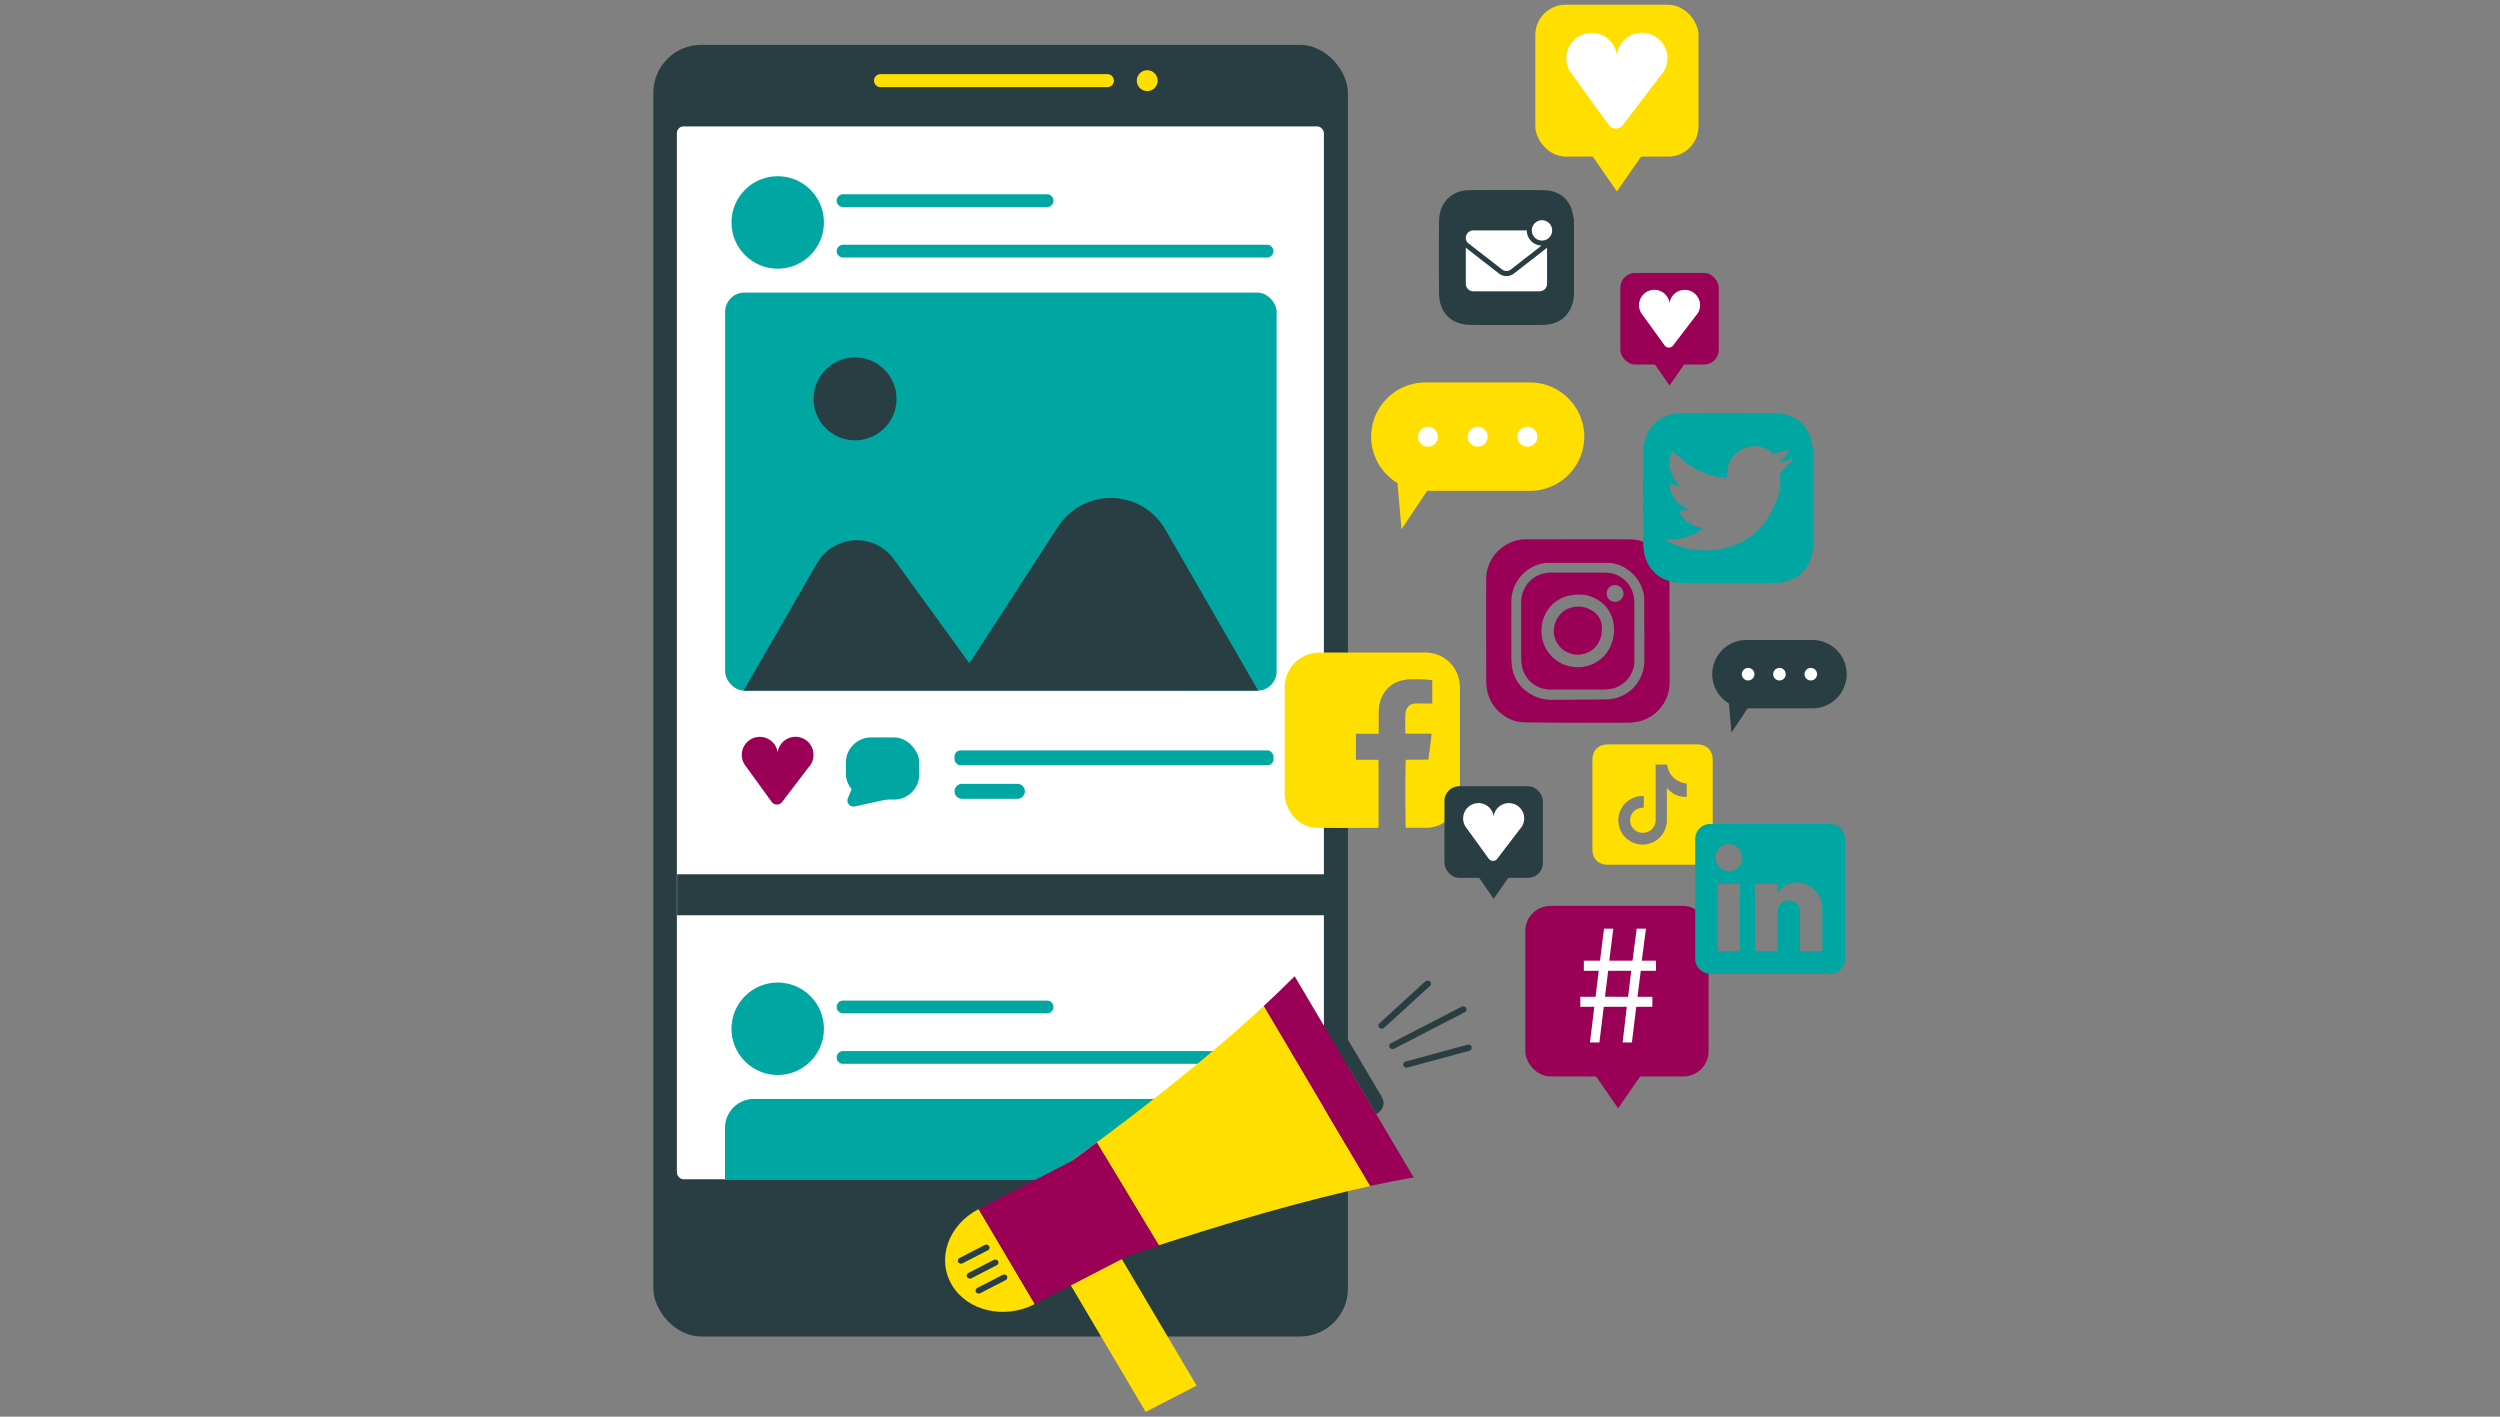 <svg id="aa14c078-df94-4f59-a9e1-bc66a82795b9" data-name="Layer 1" xmlns="http://www.w3.org/2000/svg" xmlns:xlink="http://www.w3.org/1999/xlink" viewBox="0 0 1200 680"><rect x="0" y="0" width="1200" height="680" fill="#808080" stroke="none"/><defs><style>.e00b698f-42a9-4b83-9f5e-9c7f99994b3b{fill:none;}.b911741c-7258-474f-a88c-4b2d598a88fd{fill:#283e42;}.be508a82-51f6-482b-b054-7c935a8d8757{fill:#fff;}.ad116d11-9b81-4625-a828-0915bfa529a5{fill:#ffdf00;}.aaa1f758-7922-47ac-af1a-a1a834d57b68{fill:#9a0056;}.bc78a9f3-2800-4683-8c2a-3b8b1adbb558{fill:#00a7a2;}.b8b2e2c7-010e-42ab-8b05-4982ab223dd4{clip-path:url(#bb985a40-797c-4336-8e3b-58dbd5f0c128);}.b930112f-12a2-490b-8c9b-4e783521d9fe{clip-path:url(#af1751b6-0b1c-4f29-bd7b-8146bffcaba6);}.ba24681a-9670-4700-af32-62bbb0812c40{clip-path:url(#f9af24f1-fa8b-46e1-a434-b664caf9c3a6);}.ad33218d-00e6-4277-927e-1372a21094e9{clip-path:url(#b20158b8-4207-43cb-87ca-e1e1ec48efb3);}</style><clipPath id="bb985a40-797c-4336-8e3b-58dbd5f0c128"><rect class="e00b698f-42a9-4b83-9f5e-9c7f99994b3b" x="713.25" y="258.84" width="88.12" height="88.08"/></clipPath><clipPath id="af1751b6-0b1c-4f29-bd7b-8146bffcaba6"><rect class="e00b698f-42a9-4b83-9f5e-9c7f99994b3b" x="788.66" y="198.19" width="81.78" height="81.74"/></clipPath><clipPath id="f9af24f1-fa8b-46e1-a434-b664caf9c3a6"><rect class="e00b698f-42a9-4b83-9f5e-9c7f99994b3b" x="616.59" y="313.21" width="84.12" height="84.22"/></clipPath><clipPath id="b20158b8-4207-43cb-87ca-e1e1ec48efb3"><rect class="e00b698f-42a9-4b83-9f5e-9c7f99994b3b" x="690.66" y="91.19" width="64.87" height="64.84"/></clipPath></defs><rect class="b911741c-7258-474f-a88c-4b2d598a88fd" x="313.6" y="21.53" width="333.4" height="619.99" rx="23"/><rect class="be508a82-51f6-482b-b054-7c935a8d8757" x="324.9" y="60.67" width="310.57" height="505.39" rx="3.21"/><path class="ad116d11-9b81-4625-a828-0915bfa529a5" d="M531.56,41.83H422.65a3.12,3.12,0,0,1-3.12-3.12h0a3.12,3.12,0,0,1,3.12-3.12H531.56a3.11,3.11,0,0,1,3.12,3.12h0A3.12,3.12,0,0,1,531.56,41.83Z"/><path class="ad116d11-9b81-4625-a828-0915bfa529a5" d="M555.67,38.71a5,5,0,1,1-5-5A5,5,0,0,1,555.67,38.71Z"/><path class="aaa1f758-7922-47ac-af1a-a1a834d57b68" d="M370.4,384.9a3.12,3.12,0,0,0,5,.06l12.7-16.64a8.62,8.62,0,0,0,2.38-6.25,8.64,8.64,0,0,0-17.2-.91,8.65,8.65,0,1,0-15.93,5.73h0l.2.28.33.46Z"/><rect class="bc78a9f3-2800-4683-8c2a-3b8b1adbb558" x="348.05" y="140.44" width="264.73" height="191.08" rx="9.27"/><circle class="bc78a9f3-2800-4683-8c2a-3b8b1adbb558" cx="373.3" cy="106.77" r="22.19"/><path class="bc78a9f3-2800-4683-8c2a-3b8b1adbb558" d="M502.6,99.38H404.67a3.06,3.06,0,0,1-3.06-3.06h0a3.06,3.06,0,0,1,3.06-3.06H502.6a3.06,3.06,0,0,1,3.06,3.06h0A3.06,3.06,0,0,1,502.6,99.38Z"/><path class="bc78a9f3-2800-4683-8c2a-3b8b1adbb558" d="M608.19,123.61H404.67a3.06,3.06,0,0,1-3.06-3.06h0a3.07,3.07,0,0,1,3.06-3.07H608.19a3.07,3.07,0,0,1,3.06,3.07h0A3.06,3.06,0,0,1,608.19,123.61Z"/><path class="bc78a9f3-2800-4683-8c2a-3b8b1adbb558" d="M362,527.48H598.85a13.93,13.93,0,0,1,13.93,13.93v24.65a0,0,0,0,1,0,0H348a0,0,0,0,1,0,0V541.4A13.93,13.93,0,0,1,362,527.48Z"/><circle class="bc78a9f3-2800-4683-8c2a-3b8b1adbb558" cx="373.3" cy="493.81" r="22.19" transform="translate(-239.84 408.59) rotate(-45)"/><path class="bc78a9f3-2800-4683-8c2a-3b8b1adbb558" d="M502.6,486.41H404.67a3.06,3.06,0,0,1-3.06-3.06h0a3.06,3.06,0,0,1,3.06-3.06H502.6a3.06,3.06,0,0,1,3.06,3.06h0A3.06,3.06,0,0,1,502.6,486.41Z"/><path class="bc78a9f3-2800-4683-8c2a-3b8b1adbb558" d="M608.19,510.64H404.67a3.06,3.06,0,0,1-3.06-3.06h0a3.06,3.06,0,0,1,3.06-3.06H608.19a3.06,3.06,0,0,1,3.06,3.06h0A3.06,3.06,0,0,1,608.19,510.64Z"/><rect class="bc78a9f3-2800-4683-8c2a-3b8b1adbb558" x="406.04" y="353.95" width="35.21" height="29.84" rx="12.08"/><path class="bc78a9f3-2800-4683-8c2a-3b8b1adbb558" d="M411.53,372.32,407,383.09a2.91,2.91,0,0,0,3.3,4l17.78-3.88Z"/><rect class="bc78a9f3-2800-4683-8c2a-3b8b1adbb558" x="458.17" y="360.2" width="153.08" height="7.14" rx="2.89"/><path class="bc78a9f3-2800-4683-8c2a-3b8b1adbb558" d="M488.37,383.41H461.74a3.59,3.59,0,0,1-3.57-3.57h0a3.59,3.59,0,0,1,3.57-3.58h26.63a3.59,3.59,0,0,1,3.57,3.58h0A3.59,3.59,0,0,1,488.37,383.41Z"/><rect class="b911741c-7258-474f-a88c-4b2d598a88fd" x="325.01" y="419.66" width="310.57" height="19.66"/><path class="b911741c-7258-474f-a88c-4b2d598a88fd" d="M356.91,331.53l35.28-61.21a22,22,0,0,1,36.86-1.92l36.25,50,42.57-65.62a30.18,30.18,0,0,1,51.47,1.36l44.58,77.36Z"/><circle class="b911741c-7258-474f-a88c-4b2d598a88fd" cx="410.41" cy="191.44" r="19.91" transform="translate(156.09 566.16) rotate(-80.84)"/><path class="ad116d11-9b81-4625-a828-0915bfa529a5" d="M684.14,183.57h50.28a26.13,26.13,0,0,1,26.05,26.05h0a26.13,26.13,0,0,1-26.05,26H684.14a26.12,26.12,0,0,1-26-26h0A26.12,26.12,0,0,1,684.14,183.57Z"/><circle class="be508a82-51f6-482b-b054-7c935a8d8757" cx="733.14" cy="209.62" r="4.8"/><circle class="be508a82-51f6-482b-b054-7c935a8d8757" cx="709.28" cy="209.62" r="4.8"/><circle class="be508a82-51f6-482b-b054-7c935a8d8757" cx="685.42" cy="209.62" r="4.8"/><polygon class="ad116d11-9b81-4625-a828-0915bfa529a5" points="672.72 254.07 671.5 239.87 670.27 225.66 679.41 228.01 688.55 230.35 680.64 242.21 672.72 254.07"/><rect class="aaa1f758-7922-47ac-af1a-a1a834d57b68" x="732.14" y="434.83" width="87.96" height="81.86" rx="12.06"/><path class="be508a82-51f6-482b-b054-7c935a8d8757" d="M765.28,483.25h-6.72v-4.78h7.31L767.38,466h-7.14v-4.87H768l1.93-15.37h4.45l-1.93,15.37h11.16l2-15.37h4.45l-2,15.37h6.81V466h-7.31L786,478.47h7.14v4.78h-7.73l-2.1,17.13h-4.45l2-17.13H769.81l-2.1,17.13h-4.53Zm16.21-4.78L783,466H771.91l-1.51,12.43Z"/><polygon class="aaa1f758-7922-47ac-af1a-a1a834d57b68" points="776.7 531.96 770.49 523 764.28 514.05 776.7 514.05 789.12 514.05 782.91 523 776.7 531.96"/><polygon class="ad116d11-9b81-4625-a828-0915bfa529a5" points="574.38 665.09 549.93 677.72 509.16 608.8 533.61 596.17 574.38 665.09"/><path class="ad116d11-9b81-4625-a828-0915bfa529a5" d="M496.71,625.94c-14.55,7.52-32.38,3.41-39.82-9.18s-1.69-28.88,12.86-36.39"/><polygon class="aaa1f758-7922-47ac-af1a-a1a834d57b68" points="541.62 602.74 496.71 625.94 469.75 580.37 514.66 557.16 541.62 602.74"/><path class="b911741c-7258-474f-a88c-4b2d598a88fd" d="M474.14,600.16l-12,6.18a1.69,1.69,0,0,1-2.23-.52h0a1.47,1.47,0,0,1,.72-2l11.95-6.18a1.7,1.7,0,0,1,2.24.52h0A1.48,1.48,0,0,1,474.14,600.16Z"/><path class="b911741c-7258-474f-a88c-4b2d598a88fd" d="M478.38,607.33l-11.95,6.18a1.7,1.7,0,0,1-2.24-.52h0a1.47,1.47,0,0,1,.72-2l11.95-6.18a1.7,1.7,0,0,1,2.24.52h0A1.48,1.48,0,0,1,478.38,607.33Z"/><path class="b911741c-7258-474f-a88c-4b2d598a88fd" d="M482.62,614.5l-11.95,6.18a1.7,1.7,0,0,1-2.24-.52h0a1.49,1.49,0,0,1,.72-2l12-6.17a1.7,1.7,0,0,1,2.24.52h0A1.48,1.48,0,0,1,482.62,614.5Z"/><path class="ad116d11-9b81-4625-a828-0915bfa529a5" d="M514.55,557l27,45.58c49.54-16.66,87.37-27,116.21-33.27L606.63,482.9C565.26,521.14,514.55,557,514.55,557Z"/><polygon class="aaa1f758-7922-47ac-af1a-a1a834d57b68" points="556.47 598 541.16 602.98 514.2 557.41 526.51 548.35 556.47 598"/><path class="aaa1f758-7922-47ac-af1a-a1a834d57b68" d="M638,496.59l-16.57-28c-4.73,4.75-9.72,9.54-14.85,14.28l51.09,86.38c7.56-1.64,14.5-3,20.88-4.11l-18-30.38"/><path class="b911741c-7258-474f-a88c-4b2d598a88fd" d="M638,496.59l22.58,38.17c3.18-1.64,4.45-5.24,2.82-8l-16.66-28.16C645.15,495.86,641.22,495,638,496.59Z"/><path class="b911741c-7258-474f-a88c-4b2d598a88fd" d="M667,502.79h0a1.52,1.52,0,0,1,.74-2.1l33.72-17.42a1.76,1.76,0,0,1,2.3.53h0a1.53,1.53,0,0,1-.75,2.1l-33.71,17.42A1.74,1.74,0,0,1,667,502.79Z"/><path class="b911741c-7258-474f-a88c-4b2d598a88fd" d="M662.1,493.38h0a1.43,1.43,0,0,1,0-2.17l21.89-20a1.84,1.84,0,0,1,2.41-.1h0a1.43,1.43,0,0,1-.05,2.17l-21.89,20A1.84,1.84,0,0,1,662.1,493.38Z"/><path class="b911741c-7258-474f-a88c-4b2d598a88fd" d="M673.59,511.4h0a1.63,1.63,0,0,1,1.27-1.91l29.49-8a1.64,1.64,0,0,1,2.06,1h0a1.65,1.65,0,0,1-1.27,1.92l-29.49,8A1.64,1.64,0,0,1,673.59,511.4Z"/><g class="b8b2e2c7-010e-42ab-8b05-4982ab223dd4"><path class="aaa1f758-7922-47ac-af1a-a1a834d57b68" d="M789.23,303h0V288.4a14.07,14.07,0,0,0-.09-2.25,18.62,18.62,0,0,0-7.64-12.56,16.57,16.57,0,0,0-9.74-3.42c-9.62,0-19.24,0-28.86,0a14.66,14.66,0,0,0-4.25.75,18.71,18.71,0,0,0-13.21,18q-.06,12.31,0,24.65a46.25,46.25,0,0,0,.25,6c.92,6.89,4.74,11.69,11,14.66a19.85,19.85,0,0,0,8.72,1.65c8.26,0,16.52-.08,24.78-.16a23.43,23.43,0,0,0,4.44-.39,18.57,18.57,0,0,0,14.66-18.08c-.06-4.76,0-9.53,0-14.29m12.13,0c0,8.22,0,16.44,0,24.66a19.2,19.2,0,0,1-15.62,18.85,27.11,27.11,0,0,1-4.58.44q-13.51.06-27,0c-7.5,0-15-.1-22.52-.19a17.78,17.78,0,0,1-11.16-4.25,18.84,18.84,0,0,1-6.93-12.53,17.6,17.6,0,0,1-.23-2.5c0-16.29-.09-32.59,0-48.89a19,19,0,0,1,10.27-17.41,17.46,17.46,0,0,1,8.56-2.26c16.72,0,33.43-.06,50.15,0A19.11,19.11,0,0,1,801.06,275a21.25,21.25,0,0,1,.29,3.19c0,8.26,0,16.53,0,24.79Z"/><path class="aaa1f758-7922-47ac-af1a-a1a834d57b68" d="M775.29,288.88a4,4,0,0,0,4-4.11,4.12,4.12,0,0,0-4.12-3.93,3.93,3.93,0,0,0-3.94,4.15,3.86,3.86,0,0,0,4,3.89m-18,31.34c.61,0,1.22,0,1.82,0a9.14,9.14,0,0,0,1.37-.24,17,17,0,0,0,13-10.74,17.81,17.81,0,0,0,1.14-9.17,15.68,15.68,0,0,0-4-9.18c-4.65-4.92-10.56-6.28-16.91-5.1-9.49,1.76-15.52,11.23-13.32,21.07a17.22,17.22,0,0,0,16.94,13.37M784.52,303c0,4.72,0,9.44,0,14.15a13.88,13.88,0,0,1-11.21,13.51,28.89,28.89,0,0,1-5,.31q-12.12,0-24.23,0a13.87,13.87,0,0,1-13.74-12.4c-.1-1.12-.19-2.23-.19-3.34q0-13,0-25.91a14.4,14.4,0,0,1,1.94-7.49,13.76,13.76,0,0,1,9.39-6.68,14.87,14.87,0,0,1,3-.29c8.73,0,17.46,0,26.19,0a13.87,13.87,0,0,1,13.54,11.51,19.09,19.09,0,0,1,.26,2.92c0,4.57,0,9.15,0,13.72Z"/><path class="aaa1f758-7922-47ac-af1a-a1a834d57b68" d="M768.84,302.37A11.53,11.53,0,0,1,746,304.94c-.94-4.66,1.64-11.79,8.55-13.37a12.3,12.3,0,0,1,11.35,2.8,9.35,9.35,0,0,1,3,6.32,15.68,15.68,0,0,1,0,1.68"/></g><g class="b930112f-12a2-490b-8c9b-4e783521d9fe"><path class="bc78a9f3-2800-4683-8c2a-3b8b1adbb558" d="M851.25,218.06c-3.6-4-9.65-4.87-14.49-2.74-5.62,2.48-8.19,7.92-7.6,13.89-10.93,0-19-5.69-26.43-12.84-3,6.65-1.12,12,3.84,17L801.39,232c.21,6.51,4,10.25,9.7,12.76l-5.26.33a13.92,13.92,0,0,0,11.63,8.3c-5.39,4.62-11.59,5.77-18.37,5.61.3.2.47.33.66.44,11.78,6.92,29.07,6.28,40.25-1.68a35.22,35.22,0,0,0,11-13.55,39.58,39.58,0,0,0,3.07-8.34,27.93,27.93,0,0,0,.52-4.29c0-.76-.38-4.41.08-4.87,2.13-2.14,4-4.06,6-6l-.38-.26-6.55,1.61c1.36-1.38,2.38-2.29,3.23-3.33a34.11,34.11,0,0,0,2.07-3.1l-7.77,2.42m19.18-2v46.06c-.13.94-.22,1.9-.42,2.83-1.93,9.49-8.61,14.87-18.81,14.94q-21.62.12-43.23,0c-11.82-.09-19.15-7.4-19.24-19.2q-.15-21.66,0-43.35c.08-11.4,7.32-18.91,18.5-19,14.77-.15,29.55-.1,44.33,0,7.2.05,13.14,2.8,16.54,9.4,1.29,2.52,1.58,5.56,2.32,8.37"/></g><g class="ba24681a-9670-4700-af32-62bbb0812c40"><path class="ad116d11-9b81-4625-a828-0915bfa529a5" d="M661.72,352.21H650.84v12.48h10.54l.21.24a.23.23,0,0,1,.06.12c0,.31.07.62.07.93q0,15.4,0,30.82a1.94,1.94,0,0,1-.13.48c-.37,0-.75.09-1.13.09-9.34,0-18.68.16-28-.05-6.39-.14-11.06-3.44-14-9.09a17.35,17.35,0,0,1-1.8-8.24q0-24.89,0-49.77a16.59,16.59,0,0,1,11.32-16.1,16.32,16.32,0,0,1,5.35-.89c17,0,33.9-.06,50.84,0a16.44,16.44,0,0,1,16.26,13.33,17.1,17.1,0,0,1,.33,3.58q0,25.2,0,50.43a16.27,16.27,0,0,1-4.89,12,15.76,15.76,0,0,1-11.24,4.77c-2.89,0-5.78,0-8.68,0-.39,0-.78,0-1.15-.05-.27-1-.33-31,0-32.57,3.54-.14,7.12,0,10.79-.09.58-4.15,1.11-8.21,1.59-12.46H674.65c0-.49-.12-.83-.12-1.17,0-2.36,0-4.71,0-7.07a12.37,12.37,0,0,1,.28-2.51,4.66,4.66,0,0,1,4.76-3.71c2.18-.07,4.36,0,6.54,0h1.37V326.57a3,3,0,0,0-.57-.16,72.89,72.89,0,0,0-11-.28c-5.21.44-9.46,2.66-12.08,7.4a15.78,15.78,0,0,0-2,7.25c-.11,3.24,0,6.49-.06,9.74v1.69"/></g><path class="b911741c-7258-474f-a88c-4b2d598a88fd" d="M838.3,307.19H870a16.46,16.46,0,0,1,16.42,16.42h0A16.47,16.47,0,0,1,870,340H838.3a16.47,16.47,0,0,1-16.43-16.43h0A16.47,16.47,0,0,1,838.3,307.19Z"/><circle class="be508a82-51f6-482b-b054-7c935a8d8757" cx="869.18" cy="323.61" r="3.02"/><circle class="be508a82-51f6-482b-b054-7c935a8d8757" cx="854.14" cy="323.61" r="3.02"/><circle class="be508a82-51f6-482b-b054-7c935a8d8757" cx="839.1" cy="323.61" r="3.02"/><polygon class="b911741c-7258-474f-a88c-4b2d598a88fd" points="831.1 351.63 830.32 342.68 829.55 333.73 835.31 335.2 841.08 336.68 836.09 344.16 831.1 351.63"/><polygon class="ad116d11-9b81-4625-a828-0915bfa529a5" points="776.12 91.89 769.36 82.14 762.59 72.39 776.12 72.39 789.65 72.39 782.88 82.14 776.12 91.89"/><rect class="ad116d11-9b81-4625-a828-0915bfa529a5" x="736.96" y="2.28" width="78.32" height="72.89" rx="14.51"/><path class="be508a82-51f6-482b-b054-7c935a8d8757" d="M772.2,60A4.21,4.21,0,0,0,779,60L797,36.36a12.2,12.2,0,1,0-20.91-10.11,12.19,12.19,0,1,0-22.46,8.09h0l.29.4c.15.22.31.43.47.64Z"/><polygon class="aaa1f758-7922-47ac-af1a-a1a834d57b68" points="801.37 185.06 797.29 179.18 793.21 173.29 801.37 173.29 809.53 173.29 805.45 179.18 801.37 185.06"/><rect class="aaa1f758-7922-47ac-af1a-a1a834d57b68" x="777.75" y="131" width="47.25" height="43.98" rx="7.1"/><path class="be508a82-51f6-482b-b054-7c935a8d8757" d="M799,165.79a2.53,2.53,0,0,0,4.07.05L814,151.56a7.36,7.36,0,1,0-12.62-6.1,7.36,7.36,0,1,0-13.55,4.88h0l.17.24c.09.13.18.26.28.38Z"/><polygon class="b911741c-7258-474f-a88c-4b2d598a88fd" points="716.96 431.44 712.88 425.56 708.8 419.68 716.96 419.68 725.12 419.68 721.04 425.56 716.96 431.44"/><rect class="b911741c-7258-474f-a88c-4b2d598a88fd" x="693.33" y="377.38" width="47.25" height="43.98" rx="7.1"/><path class="be508a82-51f6-482b-b054-7c935a8d8757" d="M714.59,412.18a2.54,2.54,0,0,0,4.07.05l10.91-14.29a7.36,7.36,0,1,0-12.61-6.1,7.36,7.36,0,1,0-13.55,4.88h0l.18.24a4.73,4.73,0,0,0,.28.39Z"/><g class="ad33218d-00e6-4277-927e-1372a21094e9"><path class="b911741c-7258-474f-a88c-4b2d598a88fd" d="M755.52,105.34v36.54c-.1.74-.18,1.5-.33,2.24-1.54,7.53-6.83,11.8-14.92,11.85q-17.14.1-34.3,0c-9.37-.07-15.19-5.87-15.25-15.23q-.12-17.19,0-34.38c.06-9,5.81-15,14.67-15.1,11.72-.11,23.45-.08,35.17,0,5.71,0,10.43,2.21,13.12,7.45,1,2,1.25,4.41,1.84,6.64"/></g><path class="be508a82-51f6-482b-b054-7c935a8d8757" d="M704.83,116.78,721,129.35a3.42,3.42,0,0,0,4.2,0l14.75-11.47a7.31,7.31,0,0,1-7.1-7.29H707.25a3.65,3.65,0,0,0-3.66,3.65A3.23,3.23,0,0,0,704.83,116.78Zm21.86,14.51a5.83,5.83,0,0,1-7.19,0l-15.91-12.37v17.26a3.66,3.66,0,0,0,3.66,3.66h31.69a3.65,3.65,0,0,0,3.65-3.66V118.92Z"/><path class="be508a82-51f6-482b-b054-7c935a8d8757" d="M740.16,105.71a4.88,4.88,0,1,1-4.88,4.88A4.87,4.87,0,0,1,740.16,105.71Z"/><g id="eb712af4-551f-4877-961a-3f65646ba6dc" data-name="h0BSza"><path class="ad116d11-9b81-4625-a828-0915bfa529a5" d="M764.34,386.08q0-10.56,0-21.1c0-4.88,2.78-7.66,7.64-7.66h42.65c4.62,0,7.47,2.86,7.47,7.5v42.76c0,4.63-2.85,7.49-7.48,7.49H771.86c-4.7,0-7.52-2.85-7.52-7.56ZM794.72,367c0,.56,0,1,0,1.44,0,8.49,0,17,0,25.47a6.14,6.14,0,0,1-5.86,5.84,6.07,6.07,0,0,1-6.28-4.82,6,6,0,0,1,4.35-7,15.85,15.85,0,0,1,2.1-.3v-5.52a11.65,11.65,0,1,0,11.07,11.78c.05-4.86,0-9.72,0-14.58v-1.13c2.6,3,5.64,4.53,9.55,4.24v-6.23c-5.32-.86-8.51-3.91-9.51-9.2Z"/></g><g id="b2db061a-06ee-4f33-88e4-5c716640bb40" data-name="dZq8AC"><path class="bc78a9f3-2800-4683-8c2a-3b8b1adbb558" d="M849.6,467.39H821a7.23,7.23,0,0,1-7.1-5.53,7.85,7.85,0,0,1-.2-1.81q0-28.6,0-57.22a7.25,7.25,0,0,1,7.37-7.34h57.16a7.24,7.24,0,0,1,7.37,7.4q0,28.55,0,57.1a7.23,7.23,0,0,1-7.42,7.4Zm3.6-10.83v-.79c0-5.91,0-11.82,0-17.73a6.12,6.12,0,0,1,.83-3.26,5.36,5.36,0,0,1,6.12-2.35,5.54,5.54,0,0,1,3.83,5.49v18.64h10.74c0-.23,0-.42,0-.61,0-6.52,0-13,0-19.56a13.46,13.46,0,0,0-.24-2.69,12.37,12.37,0,0,0-6.23-8.52,10.79,10.79,0,0,0-12.62.82,33.06,33.06,0,0,0-2.46,2.33v-4H842.46v32.26Zm-28.71-32.27v32.26h10.69V424.29Zm11.8-12.59a6.46,6.46,0,1,0-12.92-.06,6.46,6.46,0,0,0,12.92.06Z"/></g></svg>